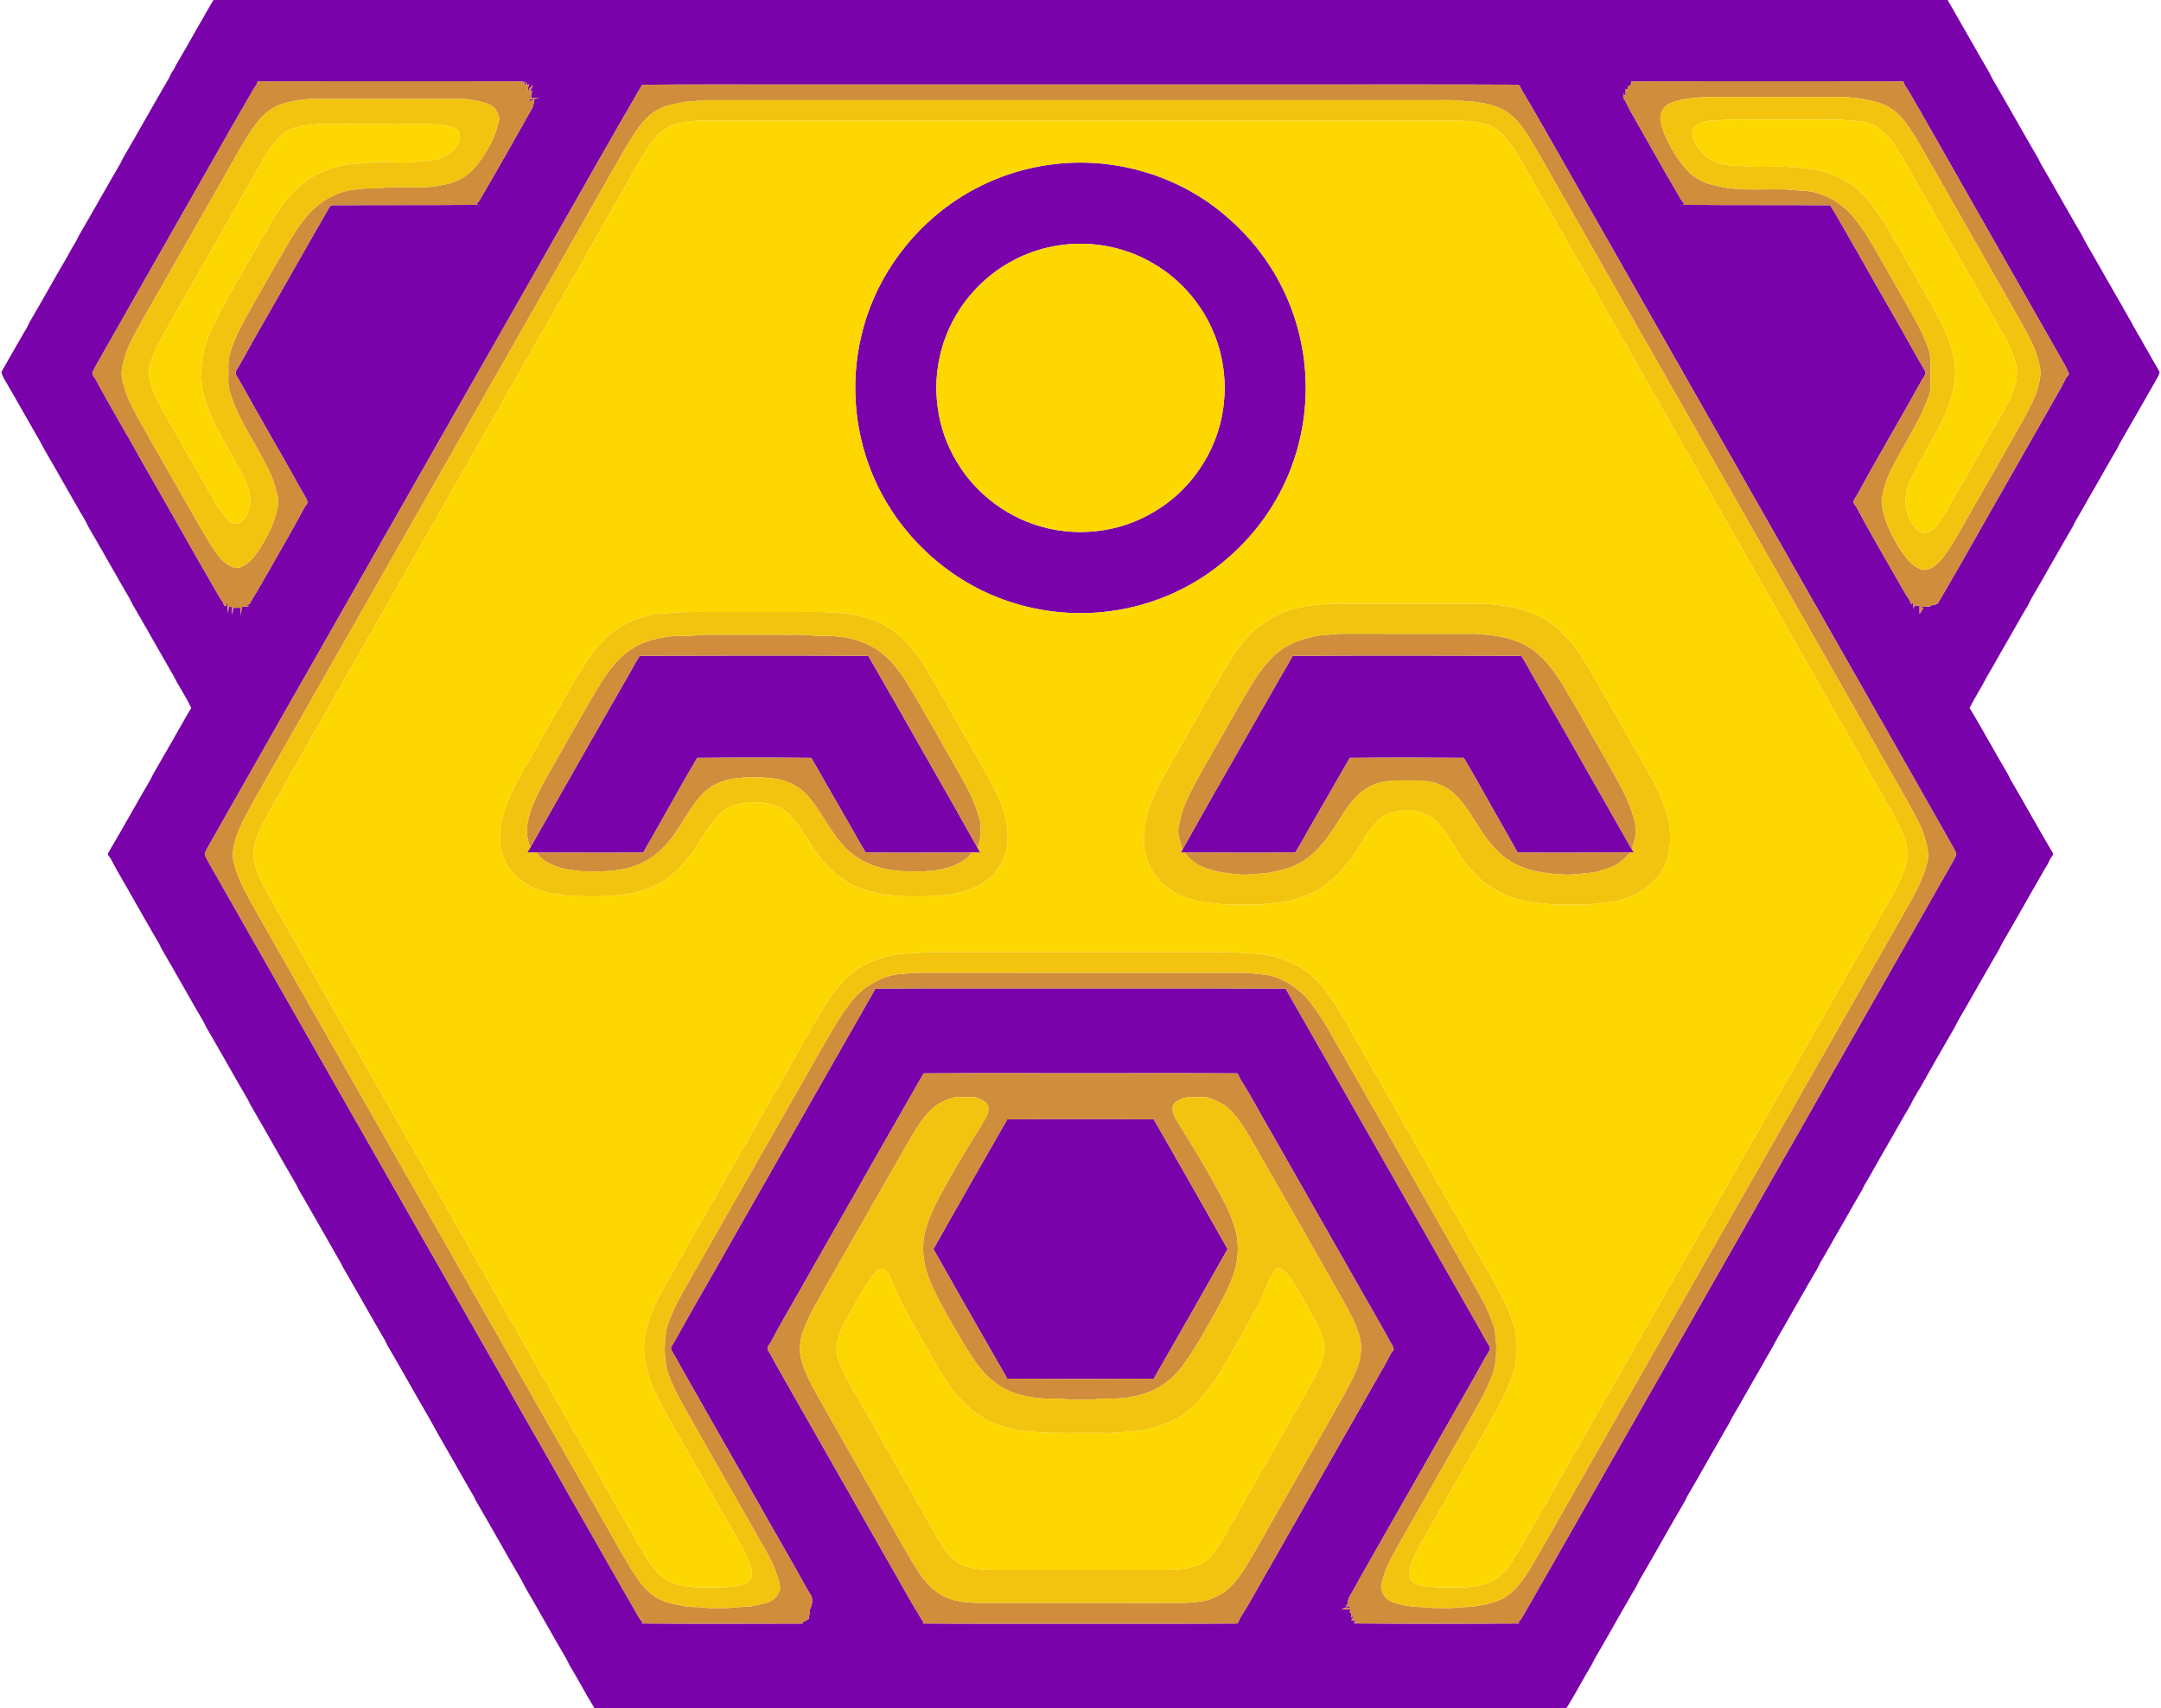 <svg height="2108" viewBox="0 0 2e3 1581" width="2e3pt" xmlns="http://www.w3.org/2000/svg"><g fill="#7902aa"><path d="m197.54.0h1604.99c13.01 22.46 25.65 45.14 38.76 67.55.79 1.63 1.6 3.27 2.42 4.9 14.39 24.58 28.18 49.52 42.58 74.1.79 1.63 1.59 3.26 2.42 4.89 13.06 22.25 25.52 44.86 38.58 67.11.79 1.63 1.6 3.27 2.42 4.9 6.84 11.57 13.43 23.28 20.05 34.98 4.97 8.3 9.48 16.86 14.52 25.12.46.97.94 1.94 1.45 2.92 2.33 3.6 4.21 7.47 6.54 11.09 1.89 4.11 4.41 7.88 6.48 11.9.8 1.37 1.67 2.72 2.51 4.1 3 5.72 6.47 11.18 9.5 16.89 2.74 4.57 5.33 9.23 7.99 13.85-.37 1.09-.69 2.19-.98 3.3-12 20.99-23.88 42.06-36.06 62.95-.83 1.63-1.63 3.26-2.42 4.9-9.04 15.25-17.56 30.81-26.53 46.1-3.94 7.04-7.88 14.09-12.05 21-.83 1.63-1.63 3.26-2.42 4.9-13.06 22.25-25.52 44.85-38.58 67.1-.82 1.63-1.63 3.26-2.42 4.9-9.04 15.25-17.56 30.81-26.52 46.1-3.94 7.05-7.91 14.08-12.04 21.01-4.89 9.75-11 18.85-15.86 28.62 12.18 20.23 23.38 41.05 35.42 61.37.79 1.63 1.6 3.26 2.42 4.9 13.31 22.58 25.84 45.62 39.26 68.13.01.43.02 1.3.03 1.73-.84 1.03-1.59 2.09-2.34 3.17-.78 1.65-1.57 3.31-2.36 4.97-5.07 8.24-9.56 16.82-14.54 25.11-9.28 16.37-18.55 32.75-28.05 48.99-.82 1.62-1.63 3.26-2.42 4.9-13.06 22.25-25.52 44.85-38.58 67.1-.82 1.63-1.63 3.26-2.42 4.9-11 18.92-21.89 37.92-32.57 57.03-.71.98-1.35 2-1.98 3.03-1.19 2.43-2.57 4.76-4.02 7.04-.83 1.62-1.64 3.26-2.43 4.9-10.36 17.58-20.23 35.46-30.52 53.1-1.23 2.39-2.6 4.71-4.04 6.99-.5.95-.98 1.92-1.44 2.9-2.36 3.61-4.23 7.5-6.58 11.12-.82 1.62-1.63 3.25-2.42 4.89-5.51 9.23-10.78 18.62-16.05 27.99-7.64 12.96-14.83 26.19-22.53 39.11-.82 1.62-1.63 3.26-2.42 4.9-11.84 20.2-23.23 40.67-34.98 60.93-1.99 3.7-4.28 7.23-6.04 11.06-3.99 6.65-7.77 13.42-11.58 20.18-9.09 15.59-17.8 31.4-26.98 46.94-.83 1.62-1.63 3.25-2.43 4.9-2.83 4.57-5.46 9.27-8.05 13.99-10.3 17.63-20.15 35.52-30.52 53.1-.82 1.62-1.63 3.25-2.42 4.9-14.4 24.58-28.19 49.52-42.58 74.1-.82 1.62-1.63 3.25-2.42 4.9-6.52 10.86-12.55 22.01-18.98 32.93-6.49 11.41-12.91 22.87-19.6 34.17-.82 1.62-1.63 3.25-2.42 4.9-8.15 13.36-15.21 27.38-23.64 40.55H550.21c-8.17-13.32-15.45-27.17-23.5-40.55-.81-1.65-1.62-3.28-2.42-4.9-13.06-22.25-25.52-44.86-38.58-67.1-.81-1.65-1.62-3.28-2.42-4.9-14.39-24.58-28.18-49.52-42.58-74.1-.81-1.65-1.62-3.28-2.42-4.9-3.69-5.95-6.95-12.14-10.51-18.16-10.08-17.99-20.71-35.69-30.51-53.83-13.02-22.27-25.51-44.86-38.56-67.11-.81-1.64-1.62-3.28-2.42-4.9-13.05-22.25-25.54-44.84-38.56-67.11-2.01-4.3-4.58-8.28-6.85-12.44-11.45-19.81-22.6-39.81-34.17-59.56-.81-1.63-1.61-3.27-2.42-4.89-14.39-24.58-28.19-49.52-42.58-74.1-.81-1.64-1.61-3.28-2.42-4.9-13.06-22.25-25.52-44.86-38.58-67.11-.81-1.63-1.61-3.27-2.42-4.89-13.06-22.25-25.52-44.86-38.58-67.1-.81-1.64-1.61-3.27-2.42-4.9-7.69-12.94-14.95-26.14-22.52-39.16-7.37-13.36-15.47-26.35-22.46-39.91-.74-1.08-1.52-2.15-2.3-3.17.01-.43.02-1.29.02-1.72 13.42-22.51 25.95-45.56 39.26-68.14.81-1.64 1.61-3.27 2.42-4.9 10.84-18.57 21.43-37.29 32.05-55.98 1.1-1.81 2.35-3.55 3.17-5.51-3.81-8.17-8.76-15.78-13.2-23.62-3.17-6.46-7.07-12.52-10.51-18.83-10.23-17.69-20.16-35.55-30.51-53.16-.81-1.64-1.61-3.27-2.42-4.89-13.06-22.25-25.52-44.86-38.58-67.11-.81-1.64-1.61-3.27-2.42-4.9-13.05-22.25-25.54-44.84-38.56-67.11-3.17-6.46-7.07-12.52-10.51-18.83-8.89-15.35-17.49-30.86-26.49-46.14-.49-.98-.98-1.96-1.47-2.93-.33-1.08-.67-2.15-1.02-3.21 8.04-13.95 15.86-28.02 24.05-41.88.81-1.63 1.61-3.26 2.42-4.88 11.53-19.6 22.5-39.54 34-59.15 2.73-5.07 5.58-10.07 8.58-14.97.81-1.64 1.61-3.27 2.42-4.9 13.06-22.25 25.52-44.85 38.58-67.1.81-1.63 1.61-3.27 2.42-4.9 14.4-24.58 28.18-49.52 42.58-74.1.81-1.64 1.61-3.29 2.4-4.93.86-1.35 1.75-2.68 2.61-4.03.47-.98.94-1.96 1.41-2.95 6.85-11.56 13.44-23.29 20.06-34.99 5.05-8.44 9.65-17.15 14.77-25.55m40.98 75.4c-.44 1.15-.89 2.29-1.35 3.43-.77 1.01-1.53 2.03-2.22 3.09-14.77 25.31-29.2 50.81-43.65 76.3-34.28 60.04-68.45 120.13-102.6 180.24-1.14 2.22-2.5 4.38-3.21 6.79-.24 1.94 1.56 3.35 2.5 4.87 13.89 26.15 29.33 51.47 43.59 77.42 23.57 40.89 46.58 82.1 70.26 122.93 1.26 2.33 2.67 4.57 4.31 6.66.47 1.15.92 2.31 1.37 3.48.46.04 1.38.13 1.84.17l.68-4.14.99 10.83.7-6.2c.64.08 1.91.25 2.55.34l.69 7.52.76-6.62c2.18.01 4.36.01 6.55.0l.74 6.66.72-7.65c2.22.0 4.44-.03 6.67-.06-.65-.36-1.97-1.09-2.62-1.45 3.21.27 4.17-2.51 5.23-4.82 6.18-9.64 11.55-19.78 17.37-29.64 10.66-18.75 21.53-37.38 31.63-56.42.92-1.4 2.29-2.69 2.55-4.39-.23-1.94-1.48-3.58-2.27-5.32-6.3-10.45-11.83-21.35-18.01-31.87-12.25-21.68-24.84-43.17-36.89-64.96-3.15-5.37-5.95-10.95-9.38-16.16.02-.91.05-1.82.08-2.72 3.44-5.2 6.18-10.81 9.38-16.15 6.26-11.66 13.03-23.03 19.51-34.56 19.16-33.28 37.91-66.8 57.15-100.03.63-1.04 1.35-2.02 2.05-3.02 45.27-.31 90.55.0 135.82-.4-.15-.33-.44-1-.59-1.33.82-.79 1.57-1.64 2.26-2.56 16.52-28.17 32.52-56.65 48.56-85.1.28-.55.84-1.65 1.12-2.2.42-2.22.86-4.43 1.32-6.64l-4.18 2.04-.05-2.06c2.23-.17 6.68-.52 8.91-.69l-8.09-.77c.41-2.27.84-4.54 1.3-6.79l-2.81 2.68c.92-1.84 2.77-5.53 3.7-7.38l-3.5 2.86-1.42 4.37c-.42-2.9.02-5.61 1.34-8.13l-2.22.95-.53-2.8-1.42 3.78-.21-4.41c-.85.76-2.55 2.28-3.4 3.04.54-.74 1.62-2.22 2.15-2.96-30.75-.3-61.51-.22-92.26-.23-51.16.03-102.32-.11-153.47.18m1271.14.06c.08 2.16-.56 4.77-3.32 4.37.09.75.27 2.26.37 3.02-.56-.16-1.68-.49-2.24-.66.03 2.4-.01 4.8.03 7.2-.47-.68-1.42-2.05-1.89-2.73-.12 1.73-.15 3.47-.23 5.21l.72-.68c.47 1.37 1.13 2.7 1.94 3.92.93 1.79 1.78 3.63 2.65 5.47 14.89 26.02 29.4 52.28 44.6 78.14 2.04 3.2 3.39 6.93 6.3 9.5-.15.33-.45.99-.6 1.33 45.27.41 90.55.09 135.82.4 8.21 13.03 15.46 26.66 23.27 39.95 11.46 20.5 23.25 40.83 34.86 61.26 10.2 17.39 19.65 35.22 29.96 52.55.0.89.04 1.79.09 2.7-1.26 1.95-2.53 3.9-3.62 5.94-19.48 35.34-40.28 69.96-59.43 105.48-1.3 1.84-2.65 3.72-3.36 5.88-.66 2.14 1.35 3.77 2.41 5.42 11.74 22.06 24.36 43.66 36.77 65.36 4.16 6.86 7.67 14.16 12.38 20.68.51 1.27.99 2.54 1.53 3.84.41-.23 1.22-.71 1.62-.94.2 1.4.6 4.22.8 5.62l.51-3.22c1.61.02 3.24.05 4.9.07l.03 7.72 3.44-5.38-2.4-1.28c2.83-.04 5.7-.07 8.55-.31 2.21-2.44 6.8-.54 8.04-4.1 13.89-23.57 27.42-47.36 40.84-71.2 21.42-37.29 42.53-74.74 63.87-112.07 4.33-7.98 9.27-15.64 13.1-23.88.98-1.25 1.93-2.51 2.93-3.77-1.03-2.69-2.27-5.3-3.6-7.84-44.81-78.81-89.65-157.6-134.56-236.34-4.72-7.69-8.65-15.9-13.92-23.22-.48-1.15-.94-2.31-1.32-3.47-30.49-.16-60.97-.22-91.45-.18-53.46.04-106.93-.15-160.39.24m-916.79 5.41c-29.92 51.53-59.15 103.46-88.65 155.22-31.76 55.64-63.37 111.35-95.12 166.99-72.07 126.82-144.44 253.48-216.39 380.37-1.12 2.38-2.89 4.64-3.22 7.29.7 2.42 2.08 4.58 3.23 6.81 48.34 85.22 96.99 170.27 145.42 255.44 42.07 73.61 83.89 147.36 125.98 220.97 20.87 37.09 42.27 73.88 63.12 110.98 20.49 35.52 40.46 71.32 61.06 106.78 2.03 3.2 3.39 6.91 6.26 9.53-.14.33-.42.98-.56 1.3 49.62.38 99.24.23 148.86.09l-.5-.73c2.16-1.13 4.1-2.64 6.29-3.69-.1-1.29-.2-2.55-.3-3.8l1.29.3c-.04-1.71-.05-3.39-.06-5.05 1.88-4.13 3.11-8.98.89-13.23-.83-1.19-1.63-2.38-2.33-3.61-15.73-28.79-32.53-56.98-48.47-85.66-22.24-38.75-44.18-77.67-66.37-116.46-4.2-7.07-7.69-14.56-12.21-21.43-.02-.87-.02-1.73-.01-2.56.72-1.11 1.46-2.17 2.12-3.3 20.26-36.59 41.49-72.64 61.92-109.13 41.76-73.06 83.34-146.23 125.06-219.3 23.6-.17 47.2-.24 70.8-.21 102.95.12 205.89-.24 308.84.21 58.53 102.56 116.92 205.21 175.45 307.79 4.72 7.88 8.63 16.23 13.65 23.94-.02.83-.02 1.69.0 2.56-6.29 10.06-11.55 20.73-17.62 30.93-33.32 58.37-66.45 116.84-99.79 175.19-4.11 6.92-7.53 14.24-11.88 21.02-.69 1.41-1.46 2.82-1.82 4.38-.82 2.43.2 6.5-4.58 5.36l5.56.69 1.44 1.87-4.21-1.11-4.3 1.75 7.88.19c-.09.83-.27 2.48-.36 3.31l1.36-.66c-.07 1.29-.19 3.89-.25 5.19.65-.65 1.94-1.96 2.58-2.62-.38 1.86-1.2 3.51-2.44 4.96l4.72-.24-2.57 2.64c1.51-.42 4.54-1.24 6.06-1.65-1.4.5-4.2 1.51-5.6 2.01 50.97.45 101.94.37 152.91.06-.15-.33-.45-1-.6-1.33 4.28-4.49 6.47-10.51 9.88-15.64 68.89-120.59 137.46-241.36 206.35-361.96 19.94-35.55 40.53-70.74 60.47-106.3 41.8-73.2 83.55-146.45 125.16-219.76 1.13-2.39 2.86-4.63 3.25-7.29-.72-2.44-2.1-4.6-3.24-6.84-29.45-52.09-59.15-104.04-88.72-156.07-83.81-147.2-167.61-294.41-251.41-441.62-20.02-34.95-39.61-70.16-60.1-104.81-.26-2.61-3.07-2.62-5.04-2.54-61.33-.32-122.66-.11-183.99-.17-167.34.0-334.67.0-502.01.0-40 .06-80.01-.17-120.02.24-1.74-.41-2.38 1.22-3.12 2.41m261.86 912.56c-1.19 2.41-2.48 4.77-3.96 7.02-24.66 42.81-49.01 85.81-73.45 128.75-11.62 20.4-23.4 40.7-34.83 61.2-9.84 17.49-20.18 34.71-29.51 52.47-1.04 1.56-2.67 3.04-2.57 5.08-.15 2.07 1.5 3.6 2.57 5.21 3.44 7.06 7.58 13.75 11.37 20.63 32.29 56.73 64.55 113.47 96.9 170.17 10.3 17.67 19.88 35.79 30.7 53.15.81 1.36 1.64 2.72 2.55 4.05-.09.36-.28 1.06-.38 1.41 45.96.32 91.92.18 137.88.21 51.13-.04 102.26.13 153.39-.2.81-1.83 1.66-3.65 2.55-5.43 10.88-17.1 20.23-35.14 30.48-52.62 32.11-56.27 64.13-112.59 96.18-168.9 4.1-7.54 8.79-14.79 12.37-22.6.97-1.24 1.91-2.49 2.89-3.71-.28-2.43-1.28-4.64-2.82-6.51-3.74-7.44-8.05-14.58-12.11-21.84-32-56.34-64.09-112.62-96.17-168.91-10.36-17.69-19.86-35.9-30.8-53.23-.89-1.8-1.76-3.61-2.58-5.41-46.46-.33-92.91-.1-139.37-.14-50.43.08-100.86-.23-151.28.15z"/><path d="m977.48 151.72c57.5-6.42 117.57 12.28 160.49 51.25 27.73 24.24 48.76 56.06 60.16 91.09 13.86 42.08 13.78 88.6-.24 130.62-11.55 35.19-32.94 67.01-60.91 91.25-30.47 27.17-69.41 44.55-109.86 49.79-31.12 4.06-63.17 1.07-92.95-8.88-54.52-17.88-100.51-59.6-124.12-111.83-18.94-41.57-23.54-89.46-12.97-133.89 11.25-49.17 41.63-93.27 82.67-122.39 28.7-20.42 62.71-33.25 97.73-37.01m5.03 75.03c-14.56 1.87-28.8 6.23-41.91 12.82-33.69 16.6-59.67 48.1-69.33 84.41-9.56 34.73-4.33 73.35 14.61 104.04 18.14 30.4 49.01 52.81 83.46 60.84 28.56 6.72 59.37 3.84 86.04-8.48 19.57-9.01 37.1-22.65 50.16-39.83 14.24-18.36 23.63-40.5 26.64-63.56 3.63-26.55-.88-54.19-13.08-78.07-11.42-22.63-29.39-41.96-51.29-54.77-25.38-15.24-55.99-21.31-85.3-17.4z"/><path d="m592.12 606.96c70.48-.25 140.95-.33 211.43.04 24.96 43.01 49.27 86.38 74 129.51 9.26 15.94 17.95 32.2 27.23 48.12.84 1.5 1.67 3.01 2.54 4.51-2.72-.03-5.44-.02-8.16-.08-32.64-.07-65.29.36-97.94-.06-5.71-8.89-10.44-18.34-15.86-27.41-11.44-20.06-23.02-40.05-34.49-60.1-35.22-.39-70.43-.34-105.64-.03-14.39 24.36-27.92 49.2-41.99 73.74-2.63 4.57-5.4 9.07-7.74 13.8-32.89.41-65.77.0-98.65.06-3.06.07-6.12.04-9.18.08 1.19-1.6 2.31-3.24 3.27-4.97 29.75-52.31 59.35-104.7 89.36-156.85 4-6.75 7.45-13.83 11.82-20.36z"/><path d="m1196.45 607c70.47-.37 140.95-.29 211.43-.04 3.69 5.51 6.71 11.41 9.98 17.18 31.24 54.12 61.85 108.62 92.88 162.85.42.48 1.27 1.45 1.69 1.93-.96.02-2.89.05-3.85.07-34.69.04-69.38.41-104.07.01-8.79-15.97-18.05-31.67-26.87-47.62-7.61-13.33-14.97-26.8-22.9-39.94-35.18-.27-70.37-.32-105.55.03-11.57 20.02-23.09 40.07-34.56 60.14-5.42 9.06-10.15 18.51-15.85 27.39-34.15.43-68.31-.03-102.47.04-.91.03-2.73.08-3.64.11.48-.83.97-1.67 1.47-2.49 13.43-23.72 26.67-47.55 40.29-71.15 20.69-36.16 41.08-72.49 62.02-108.51z"/><path d="m932.23 1035.95c45.18-.33 90.36-.33 135.54.0 22.94 39.95 45.76 79.96 68.38 120.09-22.64 40.07-45.42 80.08-68.39 119.97-45.17.3-90.35.3-135.52.0-22.97-39.89-45.74-79.9-68.39-119.97 22.62-40.13 45.44-80.14 68.38-120.09z"/></g><g fill="#d08d3b"><path d="m238.52 75.4c51.15-.29 102.31-.15 153.47-.18 30.75.01 61.51-.07 92.26.23-.53.74-1.61 2.22-2.15 2.96.85-.76 2.55-2.28 3.4-3.04l.21 4.41 1.42-3.78.53 2.8 2.22-.95c-1.32 2.52-1.76 5.23-1.34 8.13l1.42-4.37 3.5-2.86c-.93 1.85-2.78 5.54-3.7 7.38l2.81-2.68c-.46 2.25-.89 4.52-1.3 6.79l8.09.77c-2.23.17-6.68.52-8.91.69l.05 2.06 4.18-2.04c-.46 2.21-.9 4.42-1.32 6.64-.28.55-.84 1.65-1.12 2.2-16.04 28.45-32.04 56.93-48.56 85.1-.69.92-1.44 1.77-2.26 2.56.15.33.44 1 .59 1.33-45.27.4-90.55.09-135.82.4-.7 1-1.42 1.98-2.05 3.02-19.24 33.23-37.99 66.75-57.15 100.03-6.48 11.53-13.25 22.9-19.51 34.56-3.2 5.34-5.94 10.95-9.38 16.15-.03.9-.06 1.81-.08 2.72 3.43 5.21 6.23 10.79 9.38 16.16 12.05 21.79 24.64 43.28 36.89 64.96 6.18 10.52 11.71 21.42 18.01 31.87.79 1.74 2.04 3.38 2.27 5.32-.26 1.7-1.63 2.99-2.55 4.39-10.1 19.04-20.97 37.67-31.63 56.42-5.82 9.86-11.19 20-17.37 29.64-1.06 2.31-2.02 5.09-5.23 4.82.65.36 1.97 1.09 2.62 1.45-2.23.03-4.45.06-6.67.06l-.72 7.65-.74-6.66c-2.19.01-4.37.01-6.55.0l-.76 6.62-.69-7.52c-.64-.09-1.91-.26-2.55-.34l-.7 6.2-.99-10.83-.68 4.14c-.46-.04-1.38-.13-1.84-.17-.45-1.17-.9-2.33-1.37-3.48-1.64-2.09-3.05-4.33-4.31-6.66-23.68-40.83-46.69-82.04-70.26-122.93-14.26-25.95-29.7-51.27-43.59-77.42-.94-1.52-2.74-2.93-2.5-4.87.71-2.41 2.07-4.57 3.21-6.79 34.15-60.11 68.32-120.2 102.6-180.24 14.45-25.49 28.88-50.99 43.65-76.3.69-1.06 1.45-2.08 2.22-3.09.46-1.14.91-2.28 1.35-3.43m25.7 19.84c-10.22 2.52-19.22 8.99-25.63 17.25-9.03 11.31-15.88 24.12-22.99 36.67-23.31 40.74-46.43 81.59-69.74 122.33-8.66 15.64-18.13 30.87-25.84 47.03-2.9 5.88-4.6 12.23-6.23 18.55-1.95 6.29-1.54 13.05.69 19.2 2.91 12.08 9.15 22.91 14.98 33.75 19.14 33.79 38.39 67.52 57.69 101.22 5.58 9.15 10.63 18.77 17.92 26.72 4.51 4.19 10.26 9 16.9 7.23 7.36-2.55 12.68-8.68 16.9-14.98 8.5-12.82 15.84-26.86 18.35-42.2.49-3.22.19-6.49-.47-9.65-1.86-8.63-4.74-17.04-8.77-24.89-11.67-23.44-27.46-45.04-35.1-70.33-2.54-7.47-1.15-15.44-1.53-23.15-.4-10.34 3.59-20.11 7.65-29.41 7.83-16.97 17.84-32.8 26.86-49.14 7.44-12.94 14.76-25.95 22.39-38.78 6.78-11.31 14.26-22.45 24.22-31.22 7.94-6.74 17.32-11.83 27.4-14.48 4.86-1.37 9.93-1.57 14.92-2.22 6.65-.84 13.39.21 20.01-.95 17.83-1.52 35.97 1.44 53.62-2.29 7.3-1.36 14.61-3.44 20.83-7.63 10.21-6.21 16.59-16.68 22.61-26.65 5.09-8.38 8.08-17.78 10.41-27.24-1.26-3.34-2.02-7.04-4.36-9.83-3.74-3.67-8.97-5.22-13.97-6.27-5.26-1.02-10.54-2.19-15.91-2.3-47.02.03-94.04.0-141.06.02-7.69.32-15.31 1.69-22.75 3.64z"/><path d="m1509.66 75.46c53.46-.39 106.93-.2 160.39-.24 30.48-.04 60.96.02 91.45.18.38 1.16.84 2.32 1.32 3.47 5.27 7.32 9.2 15.53 13.92 23.22 44.91 78.74 89.75 157.53 134.56 236.34 1.33 2.54 2.57 5.15 3.6 7.84-1 1.26-1.95 2.52-2.93 3.77-3.83 8.24-8.77 15.9-13.1 23.88-21.34 37.33-42.45 74.78-63.87 112.07-13.42 23.84-26.95 47.63-40.84 71.2-1.24 3.56-5.83 1.66-8.04 4.1-2.85.24-5.72.27-8.55.31l2.4 1.28-3.44 5.38-.03-7.72c-1.66-.02-3.29-.05-4.9-.07l-.51 3.22c-.2-1.4-.6-4.22-.8-5.62-.4.23-1.21.71-1.62.94-.54-1.3-1.02-2.57-1.53-3.84-4.71-6.52-8.22-13.82-12.38-20.68-12.41-21.7-25.03-43.3-36.77-65.36-1.06-1.65-3.07-3.28-2.41-5.42.71-2.16 2.06-4.04 3.36-5.88 19.15-35.52 39.95-70.14 59.43-105.48 1.09-2.04 2.36-3.99 3.62-5.94-.05-.91-.09-1.81-.09-2.7-10.31-17.33-19.76-35.16-29.96-52.55-11.61-20.43-23.4-40.76-34.86-61.26-7.81-13.29-15.06-26.92-23.27-39.95-45.27-.31-90.55.01-135.82-.4.15-.34.45-1 .6-1.33-2.91-2.57-4.26-6.3-6.3-9.5-15.2-25.86-29.71-52.12-44.6-78.14-.87-1.84-1.72-3.68-2.65-5.47-.81-1.22-1.47-2.55-1.94-3.92l-.72.68c.08-1.74.11-3.48.23-5.21.47.68 1.42 2.05 1.89 2.73-.04-2.4.0-4.8-.03-7.2.56.17 1.68.5 2.24.66-.1-.76-.28-2.27-.37-3.02 2.76.4 3.4-2.21 3.32-4.37m58.08 15.22c-6.59.41-13.16 1.54-19.38 3.78-4.52 1.59-8.81 4.67-10.62 9.25-2.82 6.59.32 13.71 2.58 19.99 6.18 14.31 14.28 28.31 26.2 38.63 6.14 4.86 13.56 8.05 21.28 9.35 18.97 5.12 38.78 3.3 58.2 3.61 7.47-.44 14.83 1.13 22.29 1.12 15.85.68 30.77 8.2 42.13 19.04 10.39 10.66 18.06 23.54 25.56 36.29 10.12 17.82 20.36 35.57 30.47 53.4 7.07 12.6 14.27 25.3 18.73 39.11 2.29 7.04 1.36 14.53 1.54 21.8-.22 6.93.86 14.16-1.78 20.78-8.66 24.19-23.53 45.44-34.94 68.32-4.39 9.12-7.49 18.94-8.63 29.01 1.3 15.74 8.55 30.17 16.65 43.47 4.82 7.18 9.84 14.96 18.13 18.5 5.56 3.27 12.05-.32 16.42-3.98 6.72-6.16 11.32-14.17 16.17-21.78 18.25-31.49 36.17-63.18 54.16-94.82 7.72-13.71 15.84-27.31 21.69-41.96 2.48-8.14 5.31-16.9 2.94-25.4-1.9-9.86-5.84-19.18-10.54-28.01-8.85-16.37-18.14-32.5-27.36-48.66-19.89-34.77-39.59-69.64-59.5-104.39-8.71-14.76-16.42-30.16-26.67-43.94-4.73-6.24-10.67-11.63-17.63-15.26-6.53-3.47-13.92-4.69-21.06-6.21-9.85-1.63-19.84-2.35-29.81-2.01-31.32-.03-62.65-.01-93.97-.01-11.09.11-22.22-.49-33.25.98z"/><path d="m592.87 80.87c.74-1.19 1.38-2.82 3.12-2.41 40.01-.41 80.02-.18 120.02-.24h502.01c61.33.06 122.66-.15 183.99.17 1.97-.08 4.78-.07 5.04 2.54 20.49 34.65 40.08 69.86 60.1 104.81 83.8 147.21 167.6 294.42 251.41 441.62 29.57 52.03 59.27 103.98 88.72 156.07 1.14 2.24 2.52 4.4 3.24 6.84-.39 2.66-2.12 4.9-3.25 7.29-41.61 73.31-83.36 146.56-125.16 219.76-19.94 35.56-40.53 70.75-60.47 106.3-68.89 120.6-137.46 241.37-206.35 361.96-3.41 5.13-5.6 11.15-9.88 15.64.15.33.45 1 .6 1.33-50.97.31-101.94.39-152.91-.06 1.4-.5 4.2-1.51 5.6-2.01-1.52.41-4.55 1.23-6.06 1.65l2.57-2.64-4.72.24c1.24-1.45 2.06-3.1 2.44-4.96-.64.66-1.93 1.97-2.58 2.62.06-1.3.18-3.9.25-5.19l-1.36.66c.09-.83.27-2.48.36-3.31l-7.88-.19 4.3-1.75 4.21 1.11-1.44-1.87-5.56-.69c4.78 1.14 3.76-2.93 4.58-5.36.36-1.56 1.13-2.97 1.82-4.38 4.35-6.78 7.77-14.1 11.88-21.02 33.34-58.35 66.47-116.82 99.79-175.19 6.07-10.2 11.33-20.87 17.62-30.93-.02-.87-.02-1.73.0-2.56-5.02-7.71-8.93-16.06-13.65-23.94-58.53-102.58-116.92-205.23-175.45-307.79-102.95-.45-205.89-.09-308.84-.21-23.6-.03-47.2.04-70.8.21-41.72 73.07-83.3 146.24-125.06 219.3-20.43 36.49-41.66 72.54-61.92 109.13-.66 1.13-1.4 2.19-2.12 3.3-.01.83-.01 1.69.01 2.56 4.52 6.87 8.01 14.36 12.21 21.43 22.19 38.79 44.13 77.71 66.37 116.46 15.94 28.68 32.74 56.87 48.47 85.66.7 1.23 1.5 2.42 2.33 3.61 2.22 4.25.99 9.1-.89 13.23.01 1.66.02 3.34.06 5.05l-1.29-.3c.1 1.25.2 2.51.3 3.8-2.19 1.05-4.13 2.56-6.29 3.69l.5.73c-49.62.14-99.24.29-148.86-.09.14-.32.42-.97.56-1.3-2.87-2.62-4.23-6.33-6.26-9.53-20.6-35.46-40.57-71.26-61.06-106.78-20.85-37.1-42.25-73.89-63.12-110.98-42.09-73.61-83.91-147.36-125.98-220.97-48.43-85.17-97.08-170.22-145.42-255.44-1.15-2.23-2.53-4.39-3.23-6.81.33-2.65 2.1-4.91 3.22-7.29C264.66 656.56 337.03 529.9 409.1 403.08c31.75-55.64 63.36-111.35 95.12-166.99 29.5-51.76 58.73-103.69 88.65-155.22m49.87 12.72c-3.49.13-6.99.31-10.41 1.03-7.06 1.49-14.35 2.43-20.92 5.58-8.57 3.73-15.15 10.77-20.66 18.11-9.36 13.29-16.96 27.69-25.12 41.72C462.49 341.2 359.35 522.38 256.21 703.55c-8.45 14.85-16.93 29.68-25.28 44.59-6.59 12.7-13.85 25.65-15.32 40.14-.9 8.63 2.7 16.73 5.54 24.67 5.43 12.6 12.34 24.49 19.14 36.4 111.28 195.38 222.65 390.72 333.93 586.11 7.17 12.07 13.77 24.67 23.31 35.1 6.29 6.51 14.4 11.36 23.29 13.29 7.36 1.54 14.71 3.67 22.3 3.48 5.64-.08 11.21 1.28 16.87 1.01 5.99-.23 12.01.34 17.99-.37 6.72-.98 13.59-.32 20.23-1.9 6.29-1.43 13.3-2.12 18.39-6.47 3.11-2.66 5.15-6.54 5.53-10.61-2.4-13.16-8.44-25.29-15.07-36.8-17.58-31.04-35.26-62.02-52.92-93.01-9.82-17.31-19.85-34.51-29.08-52.13-3.89-8.98-8.57-18-9.1-27.95-1.38-9.93-.67-20.03 1.11-29.85 3.74-12.72 9.95-24.51 16.42-36.01 40.96-72.03 82.05-143.98 123.02-216 8.82-15.18 17.1-30.72 27.38-44.98 4.2-5.62 8.55-11.27 14.15-15.58 10.68-8.78 23.98-15.09 37.99-15.36 5.66-.47 11.31-1.31 17.01-1.03 97.65.03 195.3.01 292.94.01 8.3-.35 16.51 1.01 24.74 1.77 14.08 1.9 26.7 9.75 36.72 19.54 13.66 14.98 22.95 33.17 33.08 50.57 38.8 67.87 77.46 135.82 116.14 203.76 8.77 15.73 18.57 31.04 24.59 48.12 2.56 6.1 2.77 12.79 3.4 19.29.4 10.69-.24 21.76-4.58 31.7-4.12 11.1-10.05 21.36-15.77 31.68-23 40.6-46.23 81.07-69.2 121.69-7.1 12.5-14.45 25.3-16.93 39.66.36 5.97 3.77 12.13 9.61 14.29 9.41 3.53 19.5 5.07 29.53 5.1 9.18 1.22 18.45.86 27.68.75 5.64-.77 11.32-.92 17.02-1.05 8.57-1.27 17.21-2.81 25.32-6 13.61-5.74 22.25-18.47 29.61-30.67 18.72-31.75 36.54-64.02 54.93-95.96 95.58-167.76 191.22-335.49 286.74-503.28 9.52-17.22 20.49-34.1 25.16-53.44 1.65-6.44.1-13.07-1.49-19.35-2.91-11.92-9.23-22.58-14.88-33.35-106.48-187.25-213.11-374.42-319.67-561.62-11.23-19.39-21.83-39.15-33.66-58.19-6.25-9.62-13.64-19.23-24.11-24.46-10.98-5.17-23.24-6.84-35.24-7.37-10.85-1.44-21.81-.54-32.7-.78-223.02.0-446.05-.02-669.07.01-3.42.14-6.8.74-10.21.88z"/><path d="m1223.04 587.94c7.32-.35 14.58-1.68 21.93-1.36 40.03.04 80.07-.01 120.1.02 12.9 1 26.07 1.93 38.22 6.79 14.31 4.84 25.62 15.65 34.39 27.62 8.37 11.6 15.32 24.11 22.54 36.43 11.07 19.84 22.61 39.42 33.62 59.29 8.04 14.33 15.86 29.11 19.37 45.3.33 2.3.5 4.63.71 6.96-.27 4.18-.66 8.42-2.39 12.3-.81 1.48-.41 3.12-.52 4.74-.07.24-.21.72-.27.96-31.03-54.23-61.64-108.73-92.88-162.85-3.27-5.77-6.29-11.67-9.98-17.18-70.48-.25-140.96-.33-211.43.04-20.94 36.02-41.33 72.35-62.02 108.51-13.62 23.6-26.86 47.43-40.29 71.15-.69-6.69-4.65-12.84-3.51-19.72 1.2-8.05 3.32-16.02 6.45-23.53 6.23-14.44 14.24-28.01 22-41.66 10.74-18.63 21.22-37.4 31.99-56.02 8.84-14.81 17.54-30.32 31.07-41.44 11.44-9.71 26.29-14.22 40.9-16.35z"/><path d="m635.05 588.56c5.36.25 10.63-1.03 15.99-1.05 27.64.09 55.27.01 82.91.04 5.43.04 10.89-.33 16.3.44 8.51 1.29 17.18-.29 25.69 1.27 11.74.96 23.29 4.51 33.47 10.48 12.49 7.47 21.59 19.23 29.39 31.27 14.12 23.1 27.13 46.85 40.63 70.31 8.14 14.68 17.32 28.92 23.24 44.7 2.36 7.14 5.46 14.33 4.9 22.03.41 5.69-1.04 11.22-2.79 16.58-9.28-15.92-17.97-32.18-27.23-48.12-24.73-43.13-49.04-86.5-74-129.51-70.48-.37-140.95-.29-211.43-.04-4.37 6.53-7.82 13.61-11.82 20.36-30.01 52.15-59.61 104.54-89.36 156.85-4.64-9.52-3.61-20.56-.86-30.46 5.72-17.84 15.55-33.91 24.73-50.1 9.05-16.23 18.39-32.29 27.58-48.44 8.13-13.91 15.89-28.19 26.34-40.54 7.28-8.58 16.53-15.57 27-19.78 12.5-4.77 25.96-6.81 39.32-6.29z"/><path d="m645.23 701.46c35.21-.31 70.42-.36 105.64.03 11.47 20.05 23.05 40.04 34.49 60.1 5.42 9.07 10.15 18.52 15.86 27.41 32.65.42 65.3-.01 97.94.06-3.23 5.28-8.79 8.4-14.17 11.1-9.34 4.47-19.76 5.5-29.94 6.3-18.21.53-37.28-.1-53.89-8.45-11.77-5.57-21.35-14.88-28.66-25.53-9.74-12.96-16.57-28.18-28.49-39.42-6.78-6.56-15.74-10.34-24.89-12.15-11.95-1.57-24.11-2.09-36.1-.68-13.23.8-26.3 6.68-34.99 16.82-12.96 15.05-20.44 34.22-34.96 48.03-8.8 9.29-20.53 15.33-32.81 18.58-13.89 2.89-28.15 3.39-42.29 2.65-7.38-.93-14.96-1.27-21.96-4.01-7.34-2.66-14.98-6.29-19.16-13.24 32.88-.06 65.76.35 98.65-.06 2.34-4.73 5.11-9.23 7.74-13.8 14.07-24.54 27.6-49.38 41.99-73.74z"/><path d="m1249.19 701.47c35.18-.35 70.37-.3 105.55-.03 7.93 13.14 15.29 26.61 22.9 39.94 8.82 15.95 18.08 31.65 26.87 47.62 34.69.4 69.38.03 104.07-.01-4.89 5.88-10.78 11.16-18.06 13.8-6.17 2.12-12.36 4.49-18.91 5.01-7.86.69-15.69 1.97-23.6 1.65-17.52-.91-35.87-3.12-50.92-12.91-13.39-8.28-22.47-21.59-30.7-34.66-6.2-9.7-12.25-19.74-20.86-27.54-5.03-4.72-11.32-7.91-17.86-9.92-10.98-2.99-22.44-1.79-33.67-2.07-11.06-.12-22.51 2.09-31.56 8.8-13.92 10-21.31 25.96-30.89 39.66-9.34 13.89-21.83 26.53-37.91 32.19-6.84 1.98-13.71 4.02-20.78 4.95-8.61.79-17.24 2.04-25.9 1.35-11.96-1.1-24.23-2.43-35.25-7.53-6.18-2.79-11.25-7.45-15.4-12.73 34.16-.07 68.32.39 102.47-.04 5.7-8.88 10.43-18.33 15.85-27.39 11.47-20.07 22.99-40.12 34.56-60.14z"/><path d="m854.73 993.43c50.42-.38 100.85-.07 151.28-.15 46.46.04 92.91-.19 139.37.14.82 1.8 1.69 3.61 2.58 5.41 10.94 17.33 20.44 35.54 30.8 53.23 32.08 56.29 64.17 112.57 96.17 168.91 4.06 7.26 8.37 14.4 12.11 21.84 1.54 1.87 2.54 4.08 2.82 6.51-.98 1.22-1.92 2.47-2.89 3.71-3.58 7.81-8.27 15.06-12.37 22.6-32.05 56.31-64.07 112.63-96.18 168.9-10.25 17.48-19.6 35.52-30.48 52.62-.89 1.78-1.74 3.6-2.55 5.43-51.13.33-102.26.16-153.39.2-45.96-.03-91.92.11-137.88-.21.1-.35.29-1.05.38-1.41-.91-1.33-1.74-2.69-2.55-4.05-10.82-17.36-20.4-35.48-30.7-53.15-32.35-56.7-64.61-113.44-96.9-170.17-3.79-6.88-7.93-13.57-11.37-20.63-1.07-1.61-2.72-3.14-2.57-5.21-.1-2.04 1.53-3.52 2.57-5.08 9.33-17.76 19.67-34.98 29.51-52.47 11.43-20.5 23.21-40.8 34.83-61.2 24.44-42.94 48.79-85.94 73.45-128.75 1.48-2.25 2.77-4.61 3.96-7.02m36.71 21.99c-3.87.0-7.86-.3-11.54 1.09-6.32 2.27-12.57 5.2-17.46 9.91-9.06 8.39-15.21 19.27-21.41 29.81-24.7 42.99-49.23 86.09-73.85 129.14-8.31 15.24-17.81 29.96-23.82 46.32-3.8 9.87-4.15 21.15-.48 31.12 5.47 16.1 14.8 30.46 22.9 45.3 19.6 34.38 39.23 68.74 58.76 103.16 8.85 15.39 17.27 31.07 27.07 45.9 6.18 8.52 13.62 16.78 23.53 20.94 8.32 4.2 17.81 4.6 26.91 5.41 57.98.06 115.96.01 173.94.03 10.31-.21 20.68.58 30.94-.82 8.95-.48 17.6-3.75 25.12-8.53 13.57-9.64 21.26-24.8 29.6-38.73 20.98-36.71 41.78-73.5 62.8-110.19 8.97-16.03 18.39-31.81 26.77-48.17 4.12-8.53 7.94-17.5 8.27-27.11.87-7.59-1.57-14.97-4.2-21.96-3.27-8.41-7.87-16.21-12.04-24.18-28.45-50.11-56.96-100.19-85.76-150.09-5.97-9.86-11.8-20.12-20.49-27.88-4.64-4.22-10.42-6.85-16.19-9.12-5.43-2.19-11.38-1.09-17.06-1.37-6.52-.5-13.37 1.99-17.86 6.75-1.46 4.49-.29 9.47 2.27 13.36 9.58 16.08 19.84 31.76 28.98 48.1 8.87 16.1 18.86 31.8 24.6 49.39 4.28 11.62 4.8 24.46 2.53 36.57-3.87 18.17-13.65 34.26-22.44 50.39-8.6 14.85-16.76 30.05-27.14 43.77-9.37 12.94-23.05 23.08-38.65 27-11.65 3.63-23.97 4.01-36.07 3.74-13.25 1.48-26.67 1.43-39.92.0-19.65.66-40.71-1.71-57.1-13.48-15.2-10.27-24.43-26.65-33.76-41.95-9.64-16.86-19.83-33.47-27.61-51.31-7.03-16.07-9.89-34.71-4.22-51.64 4.42-16.06 13.2-30.34 21.13-44.83 9.47-16.68 19.25-33.19 29.57-49.35 3.18-5.56 7.81-11.22 6.49-18.07-.67-3.81-5.01-5.16-8-6.78-4.69-2.4-10.06-1.48-15.11-1.64m40.79 20.53c-22.94 39.95-45.76 79.96-68.38 120.09 22.65 40.07 45.42 80.08 68.39 119.97 45.17.3 90.35.3 135.52.0 22.97-39.89 45.75-79.9 68.39-119.97-22.62-40.13-45.44-80.14-68.38-120.09-45.18-.33-90.36-.33-135.54.0z"/></g><g fill="#f2c40f"><path d="m1567.74 90.68c11.03-1.47 22.16-.87 33.25-.98 31.32.0 62.65-.02 93.97.01 9.97-.34 19.96.38 29.81 2.01 7.14 1.52 14.53 2.74 21.06 6.21 6.96 3.63 12.9 9.02 17.63 15.26 10.25 13.78 17.96 29.18 26.67 43.94 19.91 34.75 39.61 69.62 59.5 104.39 9.22 16.16 18.51 32.29 27.36 48.66 4.7 8.83 8.64 18.15 10.54 28.01 2.37 8.5-.46 17.26-2.94 25.4-5.85 14.65-13.97 28.25-21.69 41.96-17.99 31.64-35.91 63.33-54.16 94.82-4.85 7.61-9.45 15.62-16.17 21.78-4.37 3.66-10.86 7.25-16.42 3.98-8.29-3.54-13.31-11.32-18.13-18.5-8.1-13.3-15.35-27.73-16.65-43.47 1.14-10.07 4.24-19.89 8.63-29.01 11.41-22.88 26.28-44.13 34.94-68.32 2.64-6.62 1.56-13.85 1.78-20.78-.18-7.27.75-14.76-1.54-21.8-4.46-13.81-11.66-26.51-18.73-39.11-10.11-17.83-20.35-35.58-30.47-53.4-7.5-12.75-15.17-25.63-25.56-36.29-11.36-10.84-26.28-18.36-42.13-19.04-7.46.01-14.82-1.56-22.29-1.12-19.42-.31-39.23 1.51-58.2-3.61-7.72-1.3-15.14-4.49-21.28-9.35-11.92-10.32-20.02-24.32-26.2-38.63-2.26-6.28-5.4-13.4-2.58-19.99 1.81-4.58 6.1-7.66 10.62-9.25 6.22-2.24 12.79-3.37 19.38-3.78m26.72 20.3c-8.24 1.01-17.5-.44-24.51 4.97-3.63 2.49-4.12 7.36-2.88 11.27 2.24 7.36 7.02 13.88 13.04 18.62 8.59 6.18 19.52 7.58 29.84 7.73 18.96 2.12 38.13-.61 57.08 1.87 8.84.76 17.73 2 26.09 5.14 16.51 5.38 30.55 16.77 40.68 30.72 11.27 14.65 19.41 31.32 28.96 47.08 8.87 16.04 18.33 31.75 27.16 47.82 7.25 14.19 15.26 28.4 17.88 44.34 4.39 17.73-.39 36.23-7.52 52.57-8.45 19.75-20.58 37.61-30.1 56.81-4.01 8.07-7.06 16.96-6.58 26.08.56 8.14 3.4 16.29 8.79 22.51 2.31 2.61 5.58 4.86 9.21 4.78 4.86-.72 8.69-4.27 11.59-8.02 8.16-10.58 13.92-22.71 20.81-34.1 13.71-23.97 27.39-47.95 40.93-72.02 4.44-8.29 8.83-16.77 10.88-26.02 1.52-7.98.62-16.35-2.32-23.92-3.67-10.56-9.9-19.92-15.1-29.75-23.5-40.9-46.71-81.96-70.13-122.9-9.17-15.47-17.08-31.72-27.59-46.36-5.26-6.66-11.65-13-19.9-15.68-9.19-3.41-19.11-2.94-28.71-3.88-26.35-.07-52.7.0-79.05-.03-9.52.19-19.06-.44-28.55.37z"/><path d="m264.22 95.24c7.44-1.95 15.06-3.32 22.75-3.64 47.02-.02 94.04.01 141.06-.02 5.37.11 10.65 1.28 15.91 2.3 5 1.05 10.23 2.6 13.97 6.27 2.34 2.79 3.1 6.49 4.36 9.83-2.33 9.46-5.32 18.86-10.41 27.24-6.02 9.97-12.4 20.44-22.61 26.65-6.22 4.19-13.53 6.27-20.83 7.63-17.65 3.73-35.79.77-53.62 2.29-6.62 1.16-13.36.11-20.01.95-4.99.65-10.06.85-14.92 2.22-10.08 2.65-19.46 7.74-27.4 14.48-9.96 8.77-17.44 19.91-24.22 31.22-7.63 12.83-14.95 25.84-22.39 38.78-9.02 16.34-19.03 32.17-26.86 49.14-4.06 9.3-8.05 19.07-7.65 29.41.38 7.71-1.01 15.68 1.53 23.15 7.64 25.29 23.43 46.89 35.1 70.33 4.03 7.85 6.91 16.26 8.77 24.89.66 3.16.96 6.43.47 9.65-2.51 15.34-9.85 29.38-18.35 42.2-4.22 6.3-9.54 12.43-16.9 14.98-6.64 1.77-12.39-3.04-16.9-7.23-7.29-7.95-12.34-17.57-17.92-26.72-19.3-33.7-38.55-67.43-57.69-101.22-5.83-10.84-12.07-21.67-14.98-33.75-2.23-6.15-2.64-12.91-.69-19.2 1.63-6.32 3.33-12.67 6.23-18.55 7.71-16.16 17.18-31.39 25.84-47.03 23.31-40.74 46.43-81.59 69.74-122.33 7.11-12.55 13.96-25.36 22.99-36.67 6.41-8.26 15.41-14.73 25.63-17.25m26.09 20.03c-9.67.63-19.87 2.14-27.77 8.22-10.96 8.18-16.91 20.88-23.77 32.31-8.57 14.54-16.56 29.4-25.14 43.93-8.32 14.36-16.06 29.05-24.69 43.23-11.88 21.64-24.58 42.82-36.46 64.46-6.24 10.87-12.52 22.13-14.54 34.66-.63 6.66 1.42 13.27 3.54 19.51 5.78 13.33 13.26 25.82 20.6 38.33 9.94 17.99 20.33 35.71 30.47 53.59 3.7 6.79 7.66 13.45 12.02 19.84 2.9 4 5.84 8.35 10.35 10.67 4.07 1.92 8.77-.48 11.23-3.86 3.52-4.94 5.54-11.03 5.55-17.11-.27-10.11-5.04-19.34-9.68-28.09-4.24-8.85-9.74-17.01-14.27-25.71-9.89-18.03-19.86-36.91-21.3-57.83-1.43-19.3 4.39-38.56 13.56-55.41 5.27-11.1 11.75-21.54 17.58-32.34 12.25-21.1 23.93-42.53 36.77-63.28 7.48-12.11 16.51-23.45 27.87-32.14 11.56-8.71 25.55-13.85 39.79-16 9.29-1.01 18.62-1.7 27.95-2.28 7.34-.56 14.65.72 21.99.47 8.95.31 17.79-1.24 26.68-1.96 9.2-.93 18.59-5.07 23.93-12.9 2.72-3.82 4.23-9.03 2.35-13.52-2.01-3.29-6.01-4.59-9.58-5.37-15.64-2.68-31.61-2.39-47.4-1.58-16.62-.99-33.29-.27-49.93-.4-9.23.03-18.5-.57-27.7.56z"/><path d="m642.74 93.59c3.41-.14 6.79-.74 10.21-.88 223.02-.03 446.05-.01 669.07-.01 10.89.24 21.85-.66 32.7.78 12 .53 24.26 2.2 35.24 7.37 10.47 5.23 17.86 14.84 24.11 24.46 11.83 19.04 22.43 38.8 33.66 58.19 106.56 187.2 213.19 374.37 319.67 561.62 5.65 10.77 11.97 21.43 14.88 33.35 1.59 6.28 3.14 12.91 1.49 19.35-4.67 19.34-15.64 36.22-25.16 53.44-95.52 167.79-191.16 335.52-286.74 503.28-18.39 31.94-36.21 64.21-54.93 95.96-7.36 12.2-16 24.93-29.61 30.67-8.11 3.19-16.75 4.73-25.32 6-5.7.13-11.38.28-17.02 1.05-9.23.11-18.5.47-27.68-.75-10.03-.03-20.12-1.57-29.53-5.1-5.84-2.16-9.25-8.32-9.61-14.29 2.48-14.36 9.83-27.16 16.93-39.66 22.97-40.62 46.2-81.09 69.2-121.69 5.72-10.32 11.65-20.58 15.77-31.68 4.34-9.94 4.98-21.01 4.58-31.7-.63-6.5-.84-13.19-3.4-19.29-6.02-17.08-15.82-32.39-24.59-48.12-38.68-67.94-77.34-135.89-116.14-203.76-10.13-17.4-19.42-35.59-33.08-50.57-10.02-9.79-22.64-17.64-36.72-19.54-8.23-.76-16.44-2.12-24.74-1.77-97.64.0-195.29.02-292.94-.01-5.7-.28-11.35.56-17.01 1.03-14.01.27-27.31 6.58-37.99 15.36-5.6 4.31-9.95 9.96-14.15 15.58-10.28 14.26-18.56 29.8-27.38 44.98-40.97 72.02-82.06 143.97-123.02 216-6.47 11.5-12.68 23.29-16.42 36.01-1.78 9.82-2.49 19.92-1.11 29.85.53 9.95 5.21 18.97 9.1 27.95 9.23 17.62 19.26 34.82 29.08 52.13 17.66 30.99 35.34 61.97 52.92 93.01 6.63 11.51 12.67 23.64 15.07 36.8-.38 4.07-2.42 7.95-5.53 10.61-5.09 4.35-12.1 5.04-18.39 6.47-6.64 1.58-13.51.92-20.23 1.9-5.98.71-12 .14-17.99.37-5.66.27-11.23-1.09-16.87-1.01-7.59.19-14.94-1.94-22.3-3.48-8.89-1.93-17-6.78-23.29-13.29-9.54-10.43-16.14-23.03-23.31-35.1-111.28-195.39-222.65-390.73-333.93-586.11-6.8-11.91-13.71-23.8-19.14-36.4-2.84-7.94-6.44-16.04-5.54-24.67 1.47-14.49 8.73-27.44 15.32-40.14 8.35-14.91 16.83-29.74 25.28-44.59 103.14-181.17 206.28-362.35 309.42-543.52 8.16-14.03 15.76-28.43 25.12-41.72 5.51-7.34 12.09-14.38 20.66-18.11 6.57-3.15 13.86-4.09 20.92-5.58 3.42-.72 6.92-.9 10.41-1.03m-4.18 18.54c-6.69.99-13.55 2.03-19.65 5.14-8.23 4.2-14.22 11.64-19.27 19.19-10.26 16-19.01 32.9-28.67 49.25-25.5 45.12-51.26 90.09-76.86 135.15-9.39 16.88-19.38 33.43-28.64 50.39-36.07 63-71.8 126.19-107.82 189.22-19.65 34.9-39.8 69.52-59.37 104.47-9.89 16.6-18.82 33.75-28.81 50.3-9.39 17.19-19.58 33.94-28.4 51.44-3.77 8.22-6.85 17.17-6.26 26.34 1.07 13.2 8.12 24.76 14.12 36.23 38.19 67.44 76.75 134.67 115.04 202.06 7.08 11.95 13.47 24.3 20.66 36.2 5.64 9.48 10.88 19.2 16.34 28.8 9.52 15.94 18.19 32.37 27.62 48.36 35.2 61.8 70.4 123.6 105.6 185.4 20.01 34.69 39.46 69.7 59.59 104.31 4.49 7.57 8.98 15.28 15.26 21.53 5.25 5.43 12.02 9.48 19.45 11.01 7.42 1.47 14.95 2.64 22.55 2.33 12.58-.15 25.48.79 37.69-2.91 5.26-1.35 7.97-7.31 6.98-12.36-1.24-6.9-4.45-13.22-7.53-19.44-8.72-16.43-18.41-32.32-27.43-48.58-9.19-16.41-18.78-32.58-27.87-49.03-9.49-16.99-19.88-33.54-27.8-51.35-6.2-13.97-10.25-29.29-8.62-44.67 1.17-12.34 5.61-24.11 10.75-35.29 9.09-18.27 19.65-35.74 29.66-53.51 36.99-65.01 74.04-129.99 111.09-194.97 8.72-15.03 16.97-30.48 28.1-43.92 12.69-15.78 31.57-26.32 51.57-29.29 7.35-1.53 14.86-1.64 22.34-1.95 7.65-.87 15.34-.8 23.03-.71 82.68-.01 165.35.0 248.03.0 9.36.12 18.74-.45 28.07.63 8.67.47 17.43.47 25.94 2.44 18.94 3.64 36.82 13.75 48.91 28.9 10.88 13.35 19.35 28.43 27.68 43.45 17.08 29.35 33.68 58.98 50.6 88.42 19.72 34.9 39.79 69.61 59.44 104.56 8.56 14.8 17.17 29.59 25.26 44.67 7.47 13.8 14.35 28.31 16.3 44.07 1.81 12.23-.3 24.68-3.95 36.38-7.13 19.44-18.1 37.1-28.09 55.13-19.06 33.3-37.94 66.72-56.99 100.02-4.12 8.61-10.05 17.12-9.58 27.09-.14 2.95.88 6.12 3.62 7.63 6.78 4.06 15.08 3.93 22.74 4.56 12.37-.24 24.9.95 37.12-1.62 8.41-1.14 16.37-5.11 22.35-11.13 7.46-7.16 12.24-16.46 17.62-25.15 110.52-193.85 220.93-387.76 331.43-581.62 7.14-12.6 14.63-25.05 20.57-38.28 3.38-7.88 6.26-16.46 4.94-25.15-1.14-10.61-6.45-20.03-11.13-29.41-9.35-17.48-19.68-34.42-29.24-51.79-104.24-183.08-208.48-366.16-312.68-549.26-7.41-12.4-13.94-26.05-25.57-35.14-7.42-6.09-17.25-7.51-26.46-8.69-10.63-.58-21.29-.11-31.94-.25-224.64.0-449.29.0-673.93.0-5.17.02-10.36-.21-15.5.4z"/><path d="m1226.59 559.08c9.77-.83 19.59-.16 29.39-.37 32.01-.01 64.02.0 96.03.0 9.66.12 19.35-.47 28.98.68 21.36 1.57 43.43 7.29 59.91 21.65 6.38 6.27 13.02 12.4 18.09 19.83 10.3 14.75 19 30.54 27.82 46.2 9.39 15.42 17.67 31.47 26.92 46.97 8.08 14.7 17.11 28.92 23.56 44.46 4.22 10.01 7.94 20.54 8.17 31.53.54 9.96.07 20.32-4.27 29.49-6.06 14.8-19.48 25.57-34.2 31.09-10.17 4.03-21.18 4.91-31.96 6.05-9.63 1.17-19.34.39-29 .68-10.11.1-20.15-1.42-30.16-2.63-18.81-3.02-36.89-11.64-50.28-25.33-5.22-5.81-10.21-11.85-14.5-18.38-6.99-10.03-12.2-21.44-20.95-30.15-5.28-5.64-12.69-8.79-20.17-10.19-8.44-.98-17.36-.9-25.21 2.78-6.93 2.64-12.08 8.26-16.6 13.92-6.15 7.72-10.27 16.78-16.19 24.66-7.81 11.51-17.59 21.81-29.15 29.6-11.38 7.28-24.46 11.75-37.83 13.5-9.65 1.09-19.31 2.46-29.04 2.2-8.07-.21-16.17.4-24.21-.48-9.61-1.04-19.36-1.56-28.65-4.42-14.32-4.1-28-12.47-35.86-25.44-5.34-9.02-8.86-19.45-8.62-30.02-.6-20.59 8.31-39.89 17.9-57.6 7.73-13.9 15.69-27.67 23.52-41.51 9.1-15.35 17.34-31.19 26.56-46.47 8.52-14.99 17.22-30.12 29-42.85 12.75-13.55 29.77-23.15 48.13-26.42 7.53-1.64 15.19-2.46 22.87-3.03m-3.55 28.86c-14.61 2.13-29.46 6.64-40.9 16.35-13.53 11.12-22.23 26.63-31.07 41.44-10.77 18.62-21.25 37.39-31.99 56.02-7.76 13.65-15.77 27.22-22 41.66-3.13 7.51-5.25 15.48-6.45 23.53-1.14 6.88 2.82 13.03 3.51 19.72-.5.82-.99 1.66-1.47 2.49.91-.03 2.73-.08 3.64-.11 4.15 5.28 9.22 9.94 15.4 12.73 11.02 5.1 23.29 6.43 35.25 7.53 8.66.69 17.29-.56 25.9-1.35 7.07-.93 13.94-2.97 20.78-4.95 16.08-5.66 28.57-18.3 37.91-32.19 9.58-13.7 16.97-29.66 30.89-39.66 9.05-6.71 20.5-8.92 31.56-8.8 11.23.28 22.69-.92 33.67 2.07 6.54 2.01 12.83 5.2 17.86 9.92 8.61 7.8 14.66 17.84 20.86 27.54 8.23 13.07 17.31 26.38 30.7 34.66 15.05 9.79 33.4 12 50.92 12.91 7.91.32 15.74-.96 23.6-1.65 6.55-.52 12.74-2.89 18.91-5.01 7.28-2.64 13.17-7.92 18.06-13.8.96-.02 2.89-.05 3.85-.07-.42-.48-1.27-1.45-1.69-1.93.06-.24.2-.72.27-.96.11-1.62-.29-3.26.52-4.74 1.73-3.88 2.12-8.12 2.39-12.3-.21-2.33-.38-4.66-.71-6.96-3.51-16.19-11.33-30.97-19.37-45.3-11.01-19.87-22.55-39.45-33.62-59.29-7.22-12.32-14.17-24.83-22.54-36.43-8.77-11.97-20.08-22.78-34.39-27.62-12.15-4.86-25.32-5.79-38.22-6.79-40.03-.03-80.07.02-120.1-.02-7.35-.32-14.61 1.01-21.93 1.36z"/><path d="m628.39 566.66c16.22-.52 32.47-.06 48.7-.21 27.96-.02 55.93.02 83.89-.03 5.36.02 10.66.9 16.02 1.03 9.14.11 18.13 2.23 26.86 4.81 13.15 3.84 24.68 11.94 34.35 21.49 12.82 13.47 21.86 29.89 31.07 45.9 10.25 17.19 19.55 34.94 29.81 52.12 10.16 18.42 21.65 36.26 28.92 56.09 4.52 13.3 6.57 28.03 2.48 41.71-3.2 11.78-11.41 21.89-21.75 28.23-8.2 5.22-17.71 7.84-27.16 9.69-15.07 2.36-30.36 2.26-45.56 2-15.35-.91-31.06-2.77-45.06-9.53-11.73-5.44-21.52-14.21-29.95-23.86-9.14-10.88-15.68-23.59-23.96-35.09-5.13-6.63-11.56-12.76-19.66-15.48-13.49-4.37-28.51-4.11-41.71 1.14-10.72 4.82-17.37 15.05-23.36 24.67-9.32 14.82-19.03 30.1-33.5 40.45-18.02 14.01-41.6 17.42-63.79 17.8-18.46.11-37.4.25-55.13-5.64-13.66-4.59-26.47-13.83-32.39-27.32-5.93-12.4-6.11-26.76-2.62-39.87 5.24-20.01 16.06-37.86 26.36-55.57 8.43-14.9 16.57-29.95 25.38-44.63 9.98-17.74 19.87-35.61 31.72-52.19 9.08-11.26 19.7-21.79 32.96-28.01 11.79-5.5 24.73-8.57 37.74-8.96 3.12-.15 6.22-.5 9.34-.74m6.66 21.9c-13.36-.52-26.82 1.52-39.32 6.29-10.47 4.21-19.72 11.2-27 19.78-10.45 12.35-18.21 26.63-26.34 40.54-9.19 16.15-18.53 32.21-27.58 48.44-9.18 16.19-19.01 32.26-24.73 50.1-2.75 9.9-3.78 20.94.86 30.46-.96 1.73-2.08 3.37-3.27 4.97 3.06-.04 6.12-.01 9.18-.08 4.18 6.95 11.82 10.58 19.16 13.24 7 2.74 14.58 3.08 21.96 4.01 14.14.74 28.4.24 42.29-2.65 12.28-3.25 24.01-9.29 32.81-18.58 14.52-13.81 22-32.98 34.96-48.03 8.69-10.14 21.76-16.02 34.99-16.82 11.99-1.41 24.15-.89 36.1.68 9.15 1.81 18.11 5.59 24.89 12.15 11.92 11.24 18.75 26.46 28.49 39.42 7.31 10.65 16.89 19.96 28.66 25.53 16.61 8.35 35.68 8.98 53.89 8.45 10.18-.8 20.6-1.83 29.94-6.3 5.38-2.7 10.94-5.82 14.17-11.1 2.72.06 5.44.05 8.16.08-.87-1.5-1.7-3.01-2.54-4.51 1.75-5.36 3.2-10.89 2.79-16.58.56-7.7-2.54-14.89-4.9-22.03-5.92-15.78-15.1-30.02-23.24-44.7-13.5-23.46-26.51-47.21-40.63-70.31-7.8-12.04-16.9-23.8-29.39-31.27-10.18-5.97-21.73-9.52-33.47-10.48-8.51-1.56-17.18.02-25.69-1.27-5.41-.77-10.87-.4-16.3-.44-27.64-.03-55.27.05-82.91-.04-5.36.02-10.63 1.3-15.99 1.05z"/><path d="m891.44 1015.42c5.05.16 10.42-.76 15.11 1.64 2.99 1.62 7.33 2.97 8 6.78 1.32 6.85-3.31 12.51-6.49 18.07-10.32 16.16-20.1 32.67-29.57 49.35-7.93 14.49-16.71 28.77-21.13 44.83-5.67 16.93-2.81 35.57 4.22 51.64 7.78 17.84 17.97 34.45 27.61 51.31 9.33 15.3 18.56 31.68 33.76 41.95 16.39 11.77 37.45 14.14 57.1 13.48 13.25 1.43 26.67 1.48 39.92.0 12.1.27 24.42-.11 36.07-3.74 15.6-3.92 29.28-14.06 38.65-27 10.38-13.72 18.54-28.92 27.14-43.77 8.79-16.13 18.57-32.22 22.44-50.39 2.27-12.11 1.75-24.95-2.53-36.57-5.74-17.59-15.73-33.29-24.6-49.39-9.14-16.34-19.4-32.02-28.98-48.1-2.56-3.89-3.73-8.87-2.27-13.36 4.49-4.76 11.34-7.25 17.86-6.75 5.68.28 11.63-.82 17.06 1.37 5.77 2.27 11.55 4.9 16.19 9.12 8.69 7.76 14.52 18.02 20.49 27.88 28.8 49.9 57.31 99.98 85.76 150.09 4.17 7.97 8.77 15.77 12.04 24.18 2.63 6.99 5.07 14.37 4.2 21.96-.33 9.61-4.15 18.58-8.27 27.11-8.38 16.36-17.8 32.14-26.77 48.17-21.02 36.69-41.82 73.48-62.8 110.19-8.34 13.93-16.03 29.09-29.6 38.73-7.52 4.78-16.17 8.05-25.12 8.53-10.26 1.4-20.63.61-30.94.82-57.98-.02-115.96.03-173.94-.03-9.1-.81-18.59-1.21-26.91-5.41-9.91-4.16-17.35-12.42-23.53-20.94-9.8-14.83-18.22-30.51-27.07-45.9-19.53-34.42-39.16-68.78-58.76-103.16-8.1-14.84-17.43-29.2-22.9-45.3-3.67-9.97-3.32-21.25.48-31.12 6.01-16.36 15.51-31.08 23.82-46.32 24.62-43.05 49.15-86.15 73.85-129.14 6.2-10.54 12.35-21.42 21.41-29.81 4.89-4.71 11.14-7.64 17.46-9.91 3.68-1.39 7.67-1.09 11.54-1.09m-84.86 166.3c-9.02 13.05-16.48 27.11-24.19 40.96-3.93 8.28-8.55 16.9-8.23 26.33.11 5.91 2.45 11.45 4.77 16.79 4.51 10.43 10.62 20.05 15.99 30.04 9.24 15.25 17.53 31.04 26.53 46.42 8.28 13.84 15.62 28.22 24 42.01 9.14 15.34 17.11 31.36 26.62 46.48 4.59 6.71 9.69 13.74 17.42 17.04 12.04 5.45 25.62 4.99 38.54 4.96 51.97-.01 103.94.0 155.9.0 10.47-.44 21.52-1.34 30.58-7.13 7.41-4.72 11.79-12.62 16.48-19.79 5.45-9.84 10.98-19.63 16.77-29.28 22.53-40.38 45.99-80.23 68.38-120.7 4.36-8.06 8.73-16.49 9.56-25.78.53-5.36-.79-10.68-2.73-15.63-4.46-11.36-11.13-21.64-16.89-32.35-3.72-6.52-7.61-12.95-11.81-19.17-3.04-4.27-6.63-9.37-12.55-9.03-6.59 7.68-9.83 17.4-13.81 26.53-3.58 8.33-8.28 16.11-12.63 24.05-8.21 15.01-16.77 29.82-25.41 44.59-9.1 14.59-19.5 28.82-33.57 39.01-14.61 10.54-32.52 15.74-50.35 16.97-7.97.44-15.91 1.57-23.91 1.24-26.18-.42-52.5 1.28-78.51-2.39-18.72-3.14-37.21-10.99-50.44-24.92-12.14-11.26-20.33-25.86-28.87-39.85-8.05-14.9-17.16-29.19-24.88-44.26-6.36-11.05-10.64-23.11-16.32-34.49-1.39-2.88-3.71-5.64-7.02-6.19-4.17.76-6.97 4.37-9.42 7.54z"/></g><g fill="#fed701"><path d="m1594.46 110.98c9.49-.81 19.03-.18 28.55-.37 26.35.03 52.7-.04 79.05.03 9.6.94 19.52.47 28.71 3.88 8.25 2.68 14.64 9.02 19.9 15.68 10.51 14.64 18.42 30.89 27.59 46.36 23.42 40.94 46.63 82 70.13 122.9 5.2 9.83 11.43 19.19 15.1 29.75 2.94 7.57 3.84 15.94 2.32 23.92-2.05 9.25-6.44 17.73-10.88 26.02-13.54 24.07-27.22 48.05-40.93 72.02-6.89 11.39-12.65 23.52-20.81 34.1-2.9 3.75-6.73 7.3-11.59 8.02-3.63.08-6.9-2.17-9.21-4.78-5.39-6.22-8.23-14.37-8.79-22.51-.48-9.12 2.57-18.01 6.58-26.08 9.52-19.2 21.65-37.06 30.1-56.81 7.13-16.34 11.91-34.84 7.52-52.57-2.62-15.94-10.63-30.15-17.88-44.34-8.83-16.07-18.29-31.78-27.16-47.82-9.55-15.76-17.69-32.43-28.96-47.08-10.13-13.95-24.17-25.34-40.68-30.72-8.36-3.14-17.25-4.38-26.09-5.14-18.95-2.48-38.12.25-57.08-1.87-10.32-.15-21.25-1.55-29.84-7.73-6.02-4.74-10.8-11.26-13.04-18.62-1.24-3.91-.75-8.78 2.88-11.27 7.01-5.41 16.27-3.96 24.51-4.97z"/><path d="m638.56 112.13c5.14-.61 10.33-.38 15.5-.4h673.93c10.65.14 21.31-.33 31.94.25 9.21 1.18 19.04 2.6 26.46 8.69 11.63 9.09 18.16 22.74 25.57 35.14 104.2 183.1 208.44 366.18 312.68 549.26 9.56 17.37 19.89 34.31 29.24 51.79 4.68 9.38 9.99 18.8 11.13 29.41 1.32 8.69-1.56 17.27-4.94 25.15-5.94 13.23-13.43 25.68-20.57 38.28-110.5 193.86-220.91 387.77-331.43 581.62-5.38 8.69-10.16 17.99-17.62 25.15-5.98 6.02-13.94 9.99-22.35 11.13-12.22 2.57-24.75 1.38-37.12 1.62-7.66-.63-15.96-.5-22.74-4.56-2.74-1.51-3.76-4.68-3.62-7.63-.47-9.97 5.46-18.48 9.58-27.09 19.05-33.3 37.93-66.72 56.99-100.02 9.99-18.03 20.96-35.69 28.09-55.13 3.65-11.7 5.76-24.15 3.95-36.38-1.95-15.76-8.83-30.27-16.3-44.07-8.09-15.08-16.7-29.87-25.26-44.67-19.65-34.95-39.72-69.66-59.44-104.56-16.92-29.44-33.52-59.07-50.6-88.42-8.33-15.02-16.8-30.1-27.68-43.45-12.09-15.15-29.97-25.26-48.91-28.9-8.51-1.97-17.27-1.97-25.94-2.44-9.33-1.08-18.71-.51-28.07-.63-82.68.0-165.35-.01-248.03.0-7.69-.09-15.38-.16-23.03.71-7.48.31-14.99.42-22.34 1.95-20 2.97-38.88 13.51-51.57 29.29-11.13 13.44-19.38 28.89-28.1 43.92-37.05 64.98-74.1 129.96-111.09 194.97-10.01 17.77-20.57 35.24-29.66 53.51-5.14 11.18-9.58 22.95-10.75 35.29-1.63 15.38 2.42 30.7 8.62 44.67 7.92 17.81 18.31 34.36 27.8 51.35 9.09 16.45 18.68 32.62 27.87 49.03 9.02 16.26 18.71 32.15 27.43 48.58 3.08 6.22 6.29 12.54 7.53 19.44.99 5.05-1.72 11.01-6.98 12.36-12.21 3.7-25.11 2.76-37.69 2.91-7.6.31-15.13-.86-22.55-2.33-7.43-1.53-14.2-5.58-19.45-11.01-6.28-6.25-10.77-13.96-15.26-21.53-20.13-34.61-39.58-69.62-59.59-104.31-35.2-61.8-70.4-123.6-105.6-185.4-9.43-15.99-18.1-32.42-27.62-48.36-5.46-9.6-10.7-19.32-16.34-28.8-7.19-11.9-13.58-24.25-20.66-36.2-38.29-67.39-76.85-134.62-115.04-202.06-6-11.47-13.05-23.03-14.12-36.23-.59-9.17 2.49-18.12 6.26-26.34 8.82-17.5 19.01-34.25 28.4-51.44 9.99-16.55 18.92-33.7 28.81-50.3 19.57-34.95 39.72-69.57 59.37-104.47 36.02-63.03 71.75-126.22 107.82-189.22 9.26-16.96 19.25-33.51 28.64-50.39 25.6-45.06 51.36-90.03 76.86-135.15 9.66-16.35 18.41-33.25 28.67-49.25 5.05-7.55 11.04-14.99 19.27-19.19 6.1-3.11 12.96-4.15 19.65-5.14m338.92 39.59c-35.02 3.76-69.03 16.59-97.73 37.01-41.04 29.12-71.42 73.22-82.67 122.39-10.57 44.43-5.97 92.32 12.97 133.89 23.61 52.23 69.6 93.95 124.12 111.83 29.78 9.95 61.83 12.94 92.95 8.88 40.45-5.24 79.39-22.62 109.86-49.79 27.97-24.24 49.36-56.06 60.91-91.25 14.02-42.02 14.1-88.54.24-130.62-11.4-35.03-32.43-66.85-60.16-91.09-42.92-38.97-102.99-57.67-160.49-51.25m249.11 407.36c-7.68.57-15.34 1.39-22.87 3.03-18.36 3.27-35.38 12.87-48.13 26.42-11.78 12.73-20.48 27.86-29 42.85-9.22 15.28-17.46 31.12-26.56 46.47-7.83 13.84-15.79 27.61-23.52 41.51-9.59 17.71-18.5 37.01-17.9 57.6-.24 10.57 3.28 21 8.62 30.02 7.86 12.97 21.54 21.34 35.86 25.44 9.29 2.86 19.04 3.38 28.65 4.42 8.04.88 16.14.27 24.21.48 9.73.26 19.39-1.11 29.04-2.2 13.37-1.75 26.45-6.22 37.83-13.5 11.56-7.79 21.34-18.09 29.15-29.6 5.92-7.88 10.04-16.94 16.19-24.66 4.52-5.66 9.67-11.28 16.6-13.92 7.85-3.68 16.77-3.76 25.21-2.78 7.48 1.4 14.89 4.55 20.17 10.19 8.75 8.71 13.96 20.12 20.95 30.15 4.29 6.53 9.28 12.57 14.5 18.38 13.39 13.69 31.47 22.31 50.28 25.33 10.01 1.21 20.05 2.73 30.16 2.63 9.66-.29 19.37.49 29-.68 10.78-1.14 21.79-2.02 31.96-6.05 14.72-5.52 28.14-16.29 34.2-31.09 4.34-9.17 4.81-19.53 4.27-29.49-.23-10.99-3.95-21.52-8.17-31.53-6.45-15.54-15.48-29.76-23.56-44.46-9.25-15.5-17.53-31.55-26.92-46.97-8.82-15.66-17.52-31.45-27.82-46.2-5.07-7.43-11.71-13.56-18.09-19.83-16.48-14.36-38.55-20.08-59.91-21.65-9.63-1.15-19.32-.56-28.98-.68-32.01.0-64.02-.01-96.03.0-9.8.21-19.62-.46-29.39.37m-598.2 7.58c-3.12.24-6.22.59-9.34.74-13.01.39-25.95 3.46-37.74 8.96-13.26 6.22-23.88 16.75-32.96 28.01-11.85 16.58-21.74 34.45-31.72 52.19-8.81 14.68-16.95 29.73-25.38 44.63-10.3 17.71-21.12 35.56-26.36 55.57-3.49 13.11-3.31 27.47 2.62 39.87 5.92 13.49 18.73 22.73 32.39 27.32 17.73 5.89 36.67 5.75 55.13 5.64 22.19-.38 45.77-3.79 63.79-17.8 14.47-10.35 24.18-25.63 33.5-40.45 5.99-9.62 12.64-19.85 23.36-24.67 13.2-5.25 28.22-5.51 41.71-1.14 8.1 2.72 14.53 8.85 19.66 15.48 8.28 11.5 14.82 24.21 23.96 35.09 8.43 9.65 18.22 18.42 29.95 23.86 14 6.76 29.71 8.62 45.06 9.53 15.2.26 30.49.36 45.56-2 9.45-1.85 18.96-4.47 27.16-9.69 10.34-6.34 18.55-16.45 21.75-28.23 4.09-13.68 2.04-28.41-2.48-41.71-7.27-19.83-18.76-37.67-28.92-56.09-10.26-17.18-19.56-34.93-29.81-52.12-9.21-16.01-18.25-32.43-31.07-45.9-9.67-9.55-21.2-17.65-34.35-21.49-8.73-2.58-17.72-4.7-26.86-4.81-5.36-.13-10.66-1.01-16.02-1.03-27.96.05-55.93.01-83.89.03-16.23.15-32.48-.31-48.7.21z"/><path d="m290.31 115.27c9.2-1.13 18.47-.53 27.7-.56 16.64.13 33.31-.59 49.93.4 15.79-.81 31.76-1.1 47.4 1.58 3.57.78 7.57 2.08 9.58 5.37 1.88 4.49.37 9.7-2.35 13.52-5.34 7.83-14.73 11.97-23.93 12.9-8.89.72-17.73 2.27-26.68 1.96-7.34.25-14.65-1.03-21.99-.47-9.33.58-18.66 1.27-27.95 2.28-14.24 2.15-28.23 7.29-39.79 16-11.36 8.69-20.39 20.03-27.87 32.14-12.84 20.75-24.52 42.18-36.77 63.28-5.83 10.8-12.31 21.24-17.58 32.34-9.17 16.85-14.99 36.11-13.56 55.41 1.44 20.92 11.41 39.8 21.3 57.83 4.53 8.7 10.03 16.86 14.27 25.71 4.64 8.75 9.41 17.98 9.68 28.09-.01 6.08-2.03 12.17-5.55 17.11-2.46 3.38-7.16 5.78-11.23 3.86-4.51-2.32-7.45-6.67-10.35-10.67-4.36-6.39-8.32-13.05-12.02-19.84-10.14-17.88-20.53-35.6-30.47-53.59-7.34-12.51-14.82-25-20.6-38.33-2.12-6.24-4.17-12.85-3.54-19.51 2.02-12.53 8.3-23.79 14.54-34.66 11.88-21.64 24.58-42.82 36.46-64.46 8.63-14.18 16.37-28.87 24.69-43.23 8.58-14.53 16.57-29.39 25.14-43.93 6.86-11.43 12.81-24.13 23.77-32.31 7.9-6.08 18.1-7.59 27.77-8.22z"/><path d="m982.51 226.75c29.31-3.91 59.92 2.16 85.3 17.4 21.9 12.81 39.87 32.14 51.29 54.77 12.2 23.88 16.71 51.52 13.08 78.07-3.01 23.06-12.4 45.2-26.64 63.56-13.06 17.18-30.59 30.82-50.16 39.83-26.67 12.32-57.48 15.2-86.04 8.48-34.45-8.03-65.32-30.44-83.46-60.84-18.94-30.69-24.17-69.31-14.61-104.04 9.66-36.31 35.64-67.81 69.33-84.41 13.11-6.59 27.35-10.95 41.91-12.82z"/><path d="m806.58 1181.72c2.45-3.17 5.25-6.78 9.42-7.54 3.31.55 5.63 3.31 7.02 6.19 5.68 11.38 9.96 23.44 16.32 34.49 7.72 15.07 16.83 29.36 24.88 44.26 8.54 13.99 16.73 28.59 28.87 39.85 13.23 13.93 31.72 21.78 50.44 24.92 26.01 3.67 52.33 1.97 78.51 2.39 8 .33 15.94-.8 23.91-1.24 17.83-1.23 35.74-6.43 50.35-16.97 14.07-10.19 24.47-24.42 33.57-39.01 8.64-14.77 17.2-29.58 25.41-44.59 4.35-7.94 9.05-15.72 12.63-24.05 3.98-9.13 7.22-18.85 13.81-26.53 5.92-.34 9.51 4.76 12.55 9.03 4.2 6.22 8.09 12.65 11.81 19.17 5.76 10.71 12.43 20.99 16.89 32.35 1.94 4.95 3.26 10.27 2.73 15.63-.83 9.29-5.2 17.72-9.56 25.78-22.39 40.47-45.85 80.32-68.38 120.7-5.79 9.65-11.32 19.44-16.77 29.28-4.69 7.17-9.07 15.07-16.48 19.79-9.06 5.79-20.11 6.69-30.58 7.13-51.96.0-103.93-.01-155.9.0-12.92.03-26.5.49-38.54-4.96-7.73-3.3-12.83-10.33-17.42-17.04-9.51-15.12-17.48-31.14-26.62-46.48-8.38-13.79-15.72-28.17-24-42.01-9-15.38-17.29-31.17-26.53-46.42-5.37-9.99-11.48-19.61-15.99-30.04-2.32-5.34-4.66-10.88-4.77-16.79-.32-9.43 4.3-18.05 8.23-26.33 7.71-13.85 15.17-27.91 24.19-40.96z"/></g></svg>